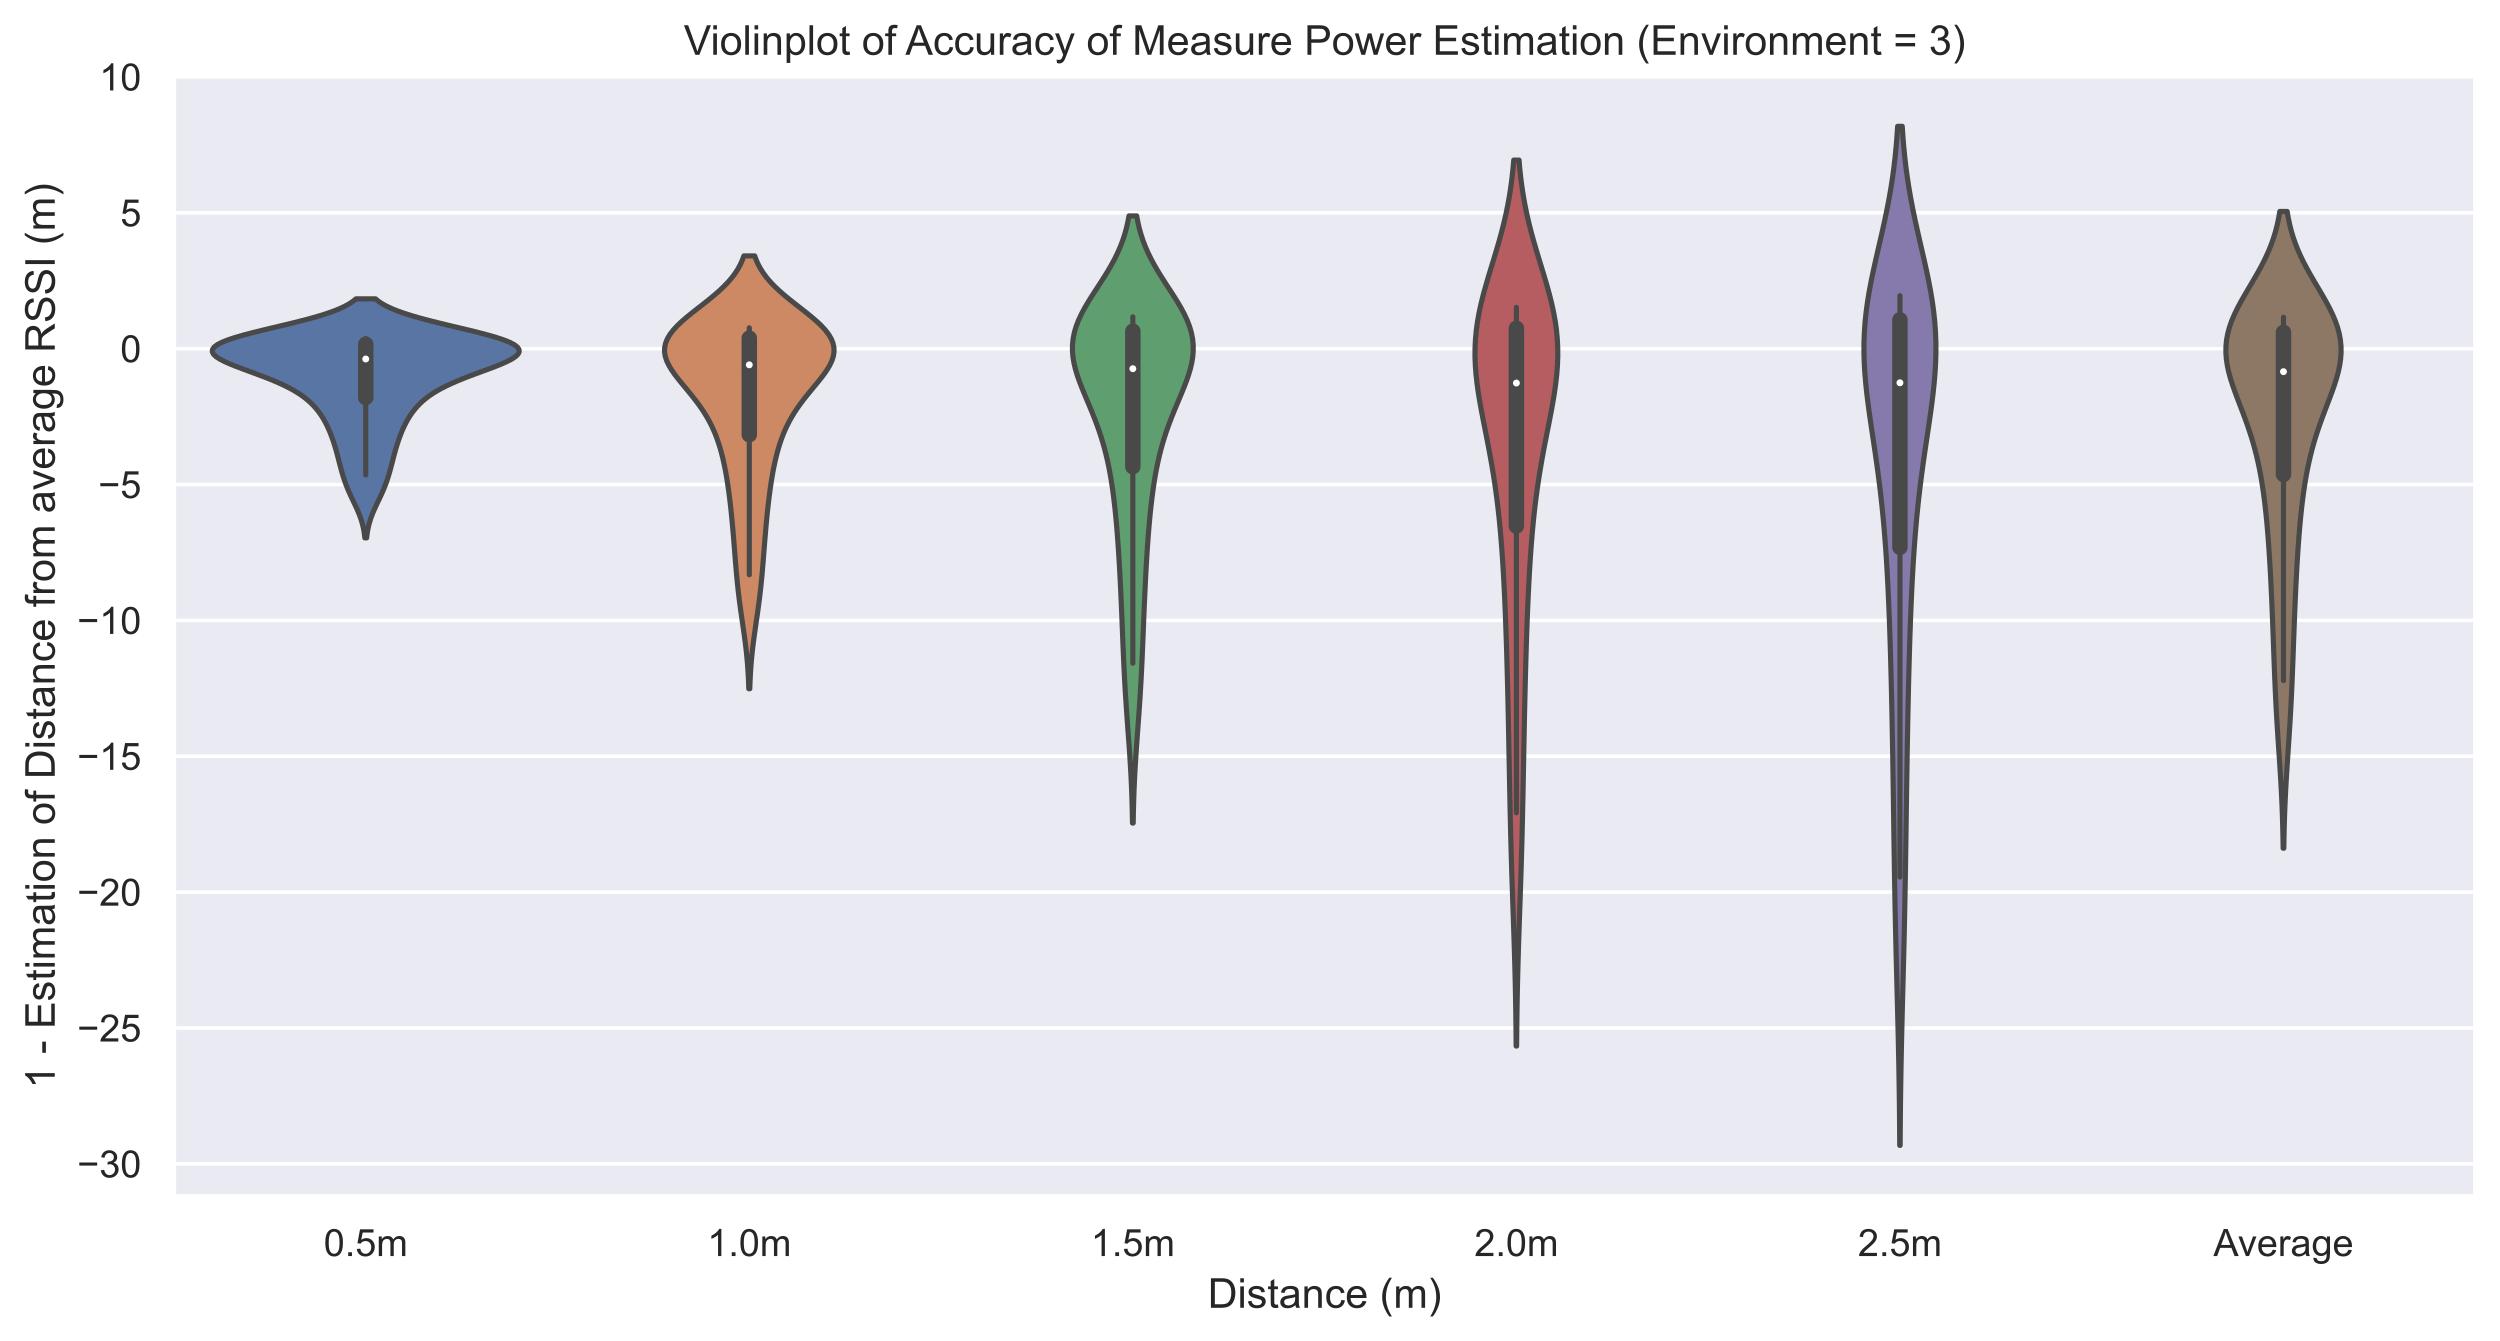 <?xml version="1.0" encoding="utf-8" standalone="no"?>
<!DOCTYPE svg PUBLIC "-//W3C//DTD SVG 1.1//EN"
  "http://www.w3.org/Graphics/SVG/1.1/DTD/svg11.dtd">
<!-- Created with matplotlib (https://matplotlib.org/) -->
<svg height="390.246pt" version="1.1" viewBox="0 0 727.42 390.246" width="727.42pt" xmlns="http://www.w3.org/2000/svg" xmlns:xlink="http://www.w3.org/1999/xlink">
 <defs>
  <style type="text/css">*{stroke-linecap:butt;stroke-linejoin:round;}</style>
 </defs>
 <g id="figure_1">
  <g id="patch_1">
   <path d="M 0 390.246 
L 727.42 390.246 
L 727.42 0 
L 0 0 
z
" style="fill:#ffffff;"/>
  </g>
  <g id="axes_1">
   <g id="patch_2">
    <path d="M 50.62 348.096 
L 720.22 348.096 
L 720.22 21.936 
L 50.62 21.936 
z
" style="fill:#eaeaf2;"/>
   </g>
   <g id="matplotlib.axis_1">
    <g id="xtick_1">
     <g id="text_1">
      <!-- 0.5m -->
      <g style="fill:#262626;" transform="translate(94.194 365.469)scale(0.11 -0.11)">
       <defs>
        <path d="M 4.156 35.297 
Q 4.156 48 6.766 55.734 
Q 9.375 63.484 14.516 67.672 
Q 19.672 71.875 27.484 71.875 
Q 33.25 71.875 37.594 69.547 
Q 41.938 67.234 44.766 62.859 
Q 47.609 58.5 49.219 52.219 
Q 50.828 45.953 50.828 35.297 
Q 50.828 22.703 48.234 14.969 
Q 45.656 7.234 40.5 3 
Q 35.359 -1.219 27.484 -1.219 
Q 17.141 -1.219 11.234 6.203 
Q 4.156 15.141 4.156 35.297 
z
M 13.188 35.297 
Q 13.188 17.672 17.312 11.828 
Q 21.438 6 27.484 6 
Q 33.547 6 37.672 11.859 
Q 41.797 17.719 41.797 35.297 
Q 41.797 52.984 37.672 58.781 
Q 33.547 64.594 27.391 64.594 
Q 21.344 64.594 17.719 59.469 
Q 13.188 52.938 13.188 35.297 
z
" id="ArialMT-48"/>
        <path d="M 9.078 0 
L 9.078 10.016 
L 19.094 10.016 
L 19.094 0 
z
" id="ArialMT-46"/>
        <path d="M 4.156 18.75 
L 13.375 19.531 
Q 14.406 12.797 18.141 9.391 
Q 21.875 6 27.156 6 
Q 33.5 6 37.891 10.781 
Q 42.281 15.578 42.281 23.484 
Q 42.281 31 38.062 35.344 
Q 33.844 39.703 27 39.703 
Q 22.75 39.703 19.328 37.766 
Q 15.922 35.844 13.969 32.766 
L 5.719 33.844 
L 12.641 70.609 
L 48.25 70.609 
L 48.25 62.203 
L 19.672 62.203 
L 15.828 42.969 
Q 22.266 47.469 29.344 47.469 
Q 38.719 47.469 45.156 40.969 
Q 51.609 34.469 51.609 24.266 
Q 51.609 14.547 45.953 7.469 
Q 39.062 -1.219 27.156 -1.219 
Q 17.391 -1.219 11.203 4.25 
Q 5.031 9.719 4.156 18.75 
z
" id="ArialMT-53"/>
        <path d="M 6.594 0 
L 6.594 51.859 
L 14.453 51.859 
L 14.453 44.578 
Q 16.891 48.391 20.938 50.703 
Q 25 53.031 30.172 53.031 
Q 35.938 53.031 39.625 50.641 
Q 43.312 48.25 44.828 43.953 
Q 50.984 53.031 60.844 53.031 
Q 68.562 53.031 72.703 48.75 
Q 76.859 44.484 76.859 35.594 
L 76.859 0 
L 68.109 0 
L 68.109 32.672 
Q 68.109 37.938 67.25 40.25 
Q 66.406 42.578 64.156 43.984 
Q 61.922 45.406 58.891 45.406 
Q 53.422 45.406 49.797 41.766 
Q 46.188 38.141 46.188 30.125 
L 46.188 0 
L 37.406 0 
L 37.406 33.688 
Q 37.406 39.547 35.25 42.469 
Q 33.109 45.406 28.219 45.406 
Q 24.516 45.406 21.359 43.453 
Q 18.219 41.5 16.797 37.734 
Q 15.375 33.984 15.375 26.906 
L 15.375 0 
z
" id="ArialMT-109"/>
       </defs>
       <use xlink:href="#ArialMT-48"/>
       <use x="55.615" xlink:href="#ArialMT-46"/>
       <use x="83.398" xlink:href="#ArialMT-53"/>
       <use x="139.014" xlink:href="#ArialMT-109"/>
      </g>
     </g>
    </g>
    <g id="xtick_2">
     <g id="text_2">
      <!-- 1.0m -->
      <g style="fill:#262626;" transform="translate(205.794 365.469)scale(0.11 -0.11)">
       <defs>
        <path d="M 37.25 0 
L 28.469 0 
L 28.469 56 
Q 25.297 52.984 20.141 49.953 
Q 14.984 46.922 10.891 45.406 
L 10.891 53.906 
Q 18.266 57.375 23.781 62.297 
Q 29.297 67.234 31.594 71.875 
L 37.25 71.875 
z
" id="ArialMT-49"/>
       </defs>
       <use xlink:href="#ArialMT-49"/>
       <use x="55.615" xlink:href="#ArialMT-46"/>
       <use x="83.398" xlink:href="#ArialMT-48"/>
       <use x="139.014" xlink:href="#ArialMT-109"/>
      </g>
     </g>
    </g>
    <g id="xtick_3">
     <g id="text_3">
      <!-- 1.5m -->
      <g style="fill:#262626;" transform="translate(317.394 365.469)scale(0.11 -0.11)">
       <use xlink:href="#ArialMT-49"/>
       <use x="55.615" xlink:href="#ArialMT-46"/>
       <use x="83.398" xlink:href="#ArialMT-53"/>
       <use x="139.014" xlink:href="#ArialMT-109"/>
      </g>
     </g>
    </g>
    <g id="xtick_4">
     <g id="text_4">
      <!-- 2.0m -->
      <g style="fill:#262626;" transform="translate(428.994 365.469)scale(0.11 -0.11)">
       <defs>
        <path d="M 50.344 8.453 
L 50.344 0 
L 3.031 0 
Q 2.938 3.172 4.047 6.109 
Q 5.859 10.938 9.828 15.625 
Q 13.812 20.312 21.344 26.469 
Q 33.016 36.031 37.109 41.625 
Q 41.219 47.219 41.219 52.203 
Q 41.219 57.422 37.469 61 
Q 33.734 64.594 27.734 64.594 
Q 21.391 64.594 17.578 60.781 
Q 13.766 56.984 13.719 50.25 
L 4.688 51.172 
Q 5.609 61.281 11.656 66.578 
Q 17.719 71.875 27.938 71.875 
Q 38.234 71.875 44.234 66.156 
Q 50.25 60.453 50.25 52 
Q 50.25 47.703 48.484 43.547 
Q 46.734 39.406 42.656 34.812 
Q 38.578 30.219 29.109 22.219 
Q 21.188 15.578 18.938 13.203 
Q 16.703 10.844 15.234 8.453 
z
" id="ArialMT-50"/>
       </defs>
       <use xlink:href="#ArialMT-50"/>
       <use x="55.615" xlink:href="#ArialMT-46"/>
       <use x="83.398" xlink:href="#ArialMT-48"/>
       <use x="139.014" xlink:href="#ArialMT-109"/>
      </g>
     </g>
    </g>
    <g id="xtick_5">
     <g id="text_5">
      <!-- 2.5m -->
      <g style="fill:#262626;" transform="translate(540.594 365.469)scale(0.11 -0.11)">
       <use xlink:href="#ArialMT-50"/>
       <use x="55.615" xlink:href="#ArialMT-46"/>
       <use x="83.398" xlink:href="#ArialMT-53"/>
       <use x="139.014" xlink:href="#ArialMT-109"/>
      </g>
     </g>
    </g>
    <g id="xtick_6">
     <g id="text_6">
      <!-- Average -->
      <g style="fill:#262626;" transform="translate(644.032 365.469)scale(0.11 -0.11)">
       <defs>
        <path d="M -0.141 0 
L 27.344 71.578 
L 37.547 71.578 
L 66.844 0 
L 56.062 0 
L 47.703 21.688 
L 17.781 21.688 
L 9.906 0 
z
M 20.516 29.391 
L 44.781 29.391 
L 37.312 49.219 
Q 33.891 58.25 32.234 64.062 
Q 30.859 57.172 28.375 50.391 
z
" id="ArialMT-65"/>
        <path d="M 21 0 
L 1.266 51.859 
L 10.547 51.859 
L 21.688 20.797 
Q 23.484 15.766 25 10.359 
Q 26.172 14.453 28.266 20.219 
L 39.797 51.859 
L 48.828 51.859 
L 29.203 0 
z
" id="ArialMT-118"/>
        <path d="M 42.094 16.703 
L 51.172 15.578 
Q 49.031 7.625 43.219 3.219 
Q 37.406 -1.172 28.375 -1.172 
Q 17 -1.172 10.328 5.828 
Q 3.656 12.844 3.656 25.484 
Q 3.656 38.578 10.391 45.797 
Q 17.141 53.031 27.875 53.031 
Q 38.281 53.031 44.875 45.953 
Q 51.469 38.875 51.469 26.031 
Q 51.469 25.25 51.422 23.688 
L 12.75 23.688 
Q 13.234 15.141 17.578 10.594 
Q 21.922 6.062 28.422 6.062 
Q 33.25 6.062 36.672 8.594 
Q 40.094 11.141 42.094 16.703 
z
M 13.234 30.906 
L 42.188 30.906 
Q 41.609 37.453 38.875 40.719 
Q 34.672 45.797 27.984 45.797 
Q 21.922 45.797 17.797 41.75 
Q 13.672 37.703 13.234 30.906 
z
" id="ArialMT-101"/>
        <path d="M 6.5 0 
L 6.5 51.859 
L 14.406 51.859 
L 14.406 44 
Q 17.438 49.516 20 51.266 
Q 22.562 53.031 25.641 53.031 
Q 30.078 53.031 34.672 50.203 
L 31.641 42.047 
Q 28.422 43.953 25.203 43.953 
Q 22.312 43.953 20.016 42.219 
Q 17.719 40.484 16.75 37.406 
Q 15.281 32.719 15.281 27.156 
L 15.281 0 
z
" id="ArialMT-114"/>
        <path d="M 40.438 6.391 
Q 35.547 2.25 31.031 0.531 
Q 26.516 -1.172 21.344 -1.172 
Q 12.797 -1.172 8.203 3 
Q 3.609 7.172 3.609 13.672 
Q 3.609 17.484 5.344 20.625 
Q 7.078 23.781 9.891 25.688 
Q 12.703 27.594 16.219 28.562 
Q 18.797 29.25 24.031 29.891 
Q 34.672 31.156 39.703 32.906 
Q 39.75 34.719 39.75 35.203 
Q 39.75 40.578 37.25 42.781 
Q 33.891 45.75 27.25 45.75 
Q 21.047 45.75 18.094 43.578 
Q 15.141 41.406 13.719 35.891 
L 5.125 37.062 
Q 6.297 42.578 8.984 45.969 
Q 11.672 49.359 16.75 51.188 
Q 21.828 53.031 28.516 53.031 
Q 35.156 53.031 39.297 51.469 
Q 43.453 49.906 45.406 47.531 
Q 47.359 45.172 48.141 41.547 
Q 48.578 39.312 48.578 33.453 
L 48.578 21.734 
Q 48.578 9.469 49.141 6.219 
Q 49.703 2.984 51.375 0 
L 42.188 0 
Q 40.828 2.734 40.438 6.391 
z
M 39.703 26.031 
Q 34.906 24.078 25.344 22.703 
Q 19.922 21.922 17.672 20.938 
Q 15.438 19.969 14.203 18.094 
Q 12.984 16.219 12.984 13.922 
Q 12.984 10.406 15.641 8.062 
Q 18.312 5.719 23.438 5.719 
Q 28.516 5.719 32.469 7.938 
Q 36.422 10.156 38.281 14.016 
Q 39.703 17 39.703 22.797 
z
" id="ArialMT-97"/>
        <path d="M 4.984 -4.297 
L 13.531 -5.562 
Q 14.062 -9.516 16.5 -11.328 
Q 19.781 -13.766 25.438 -13.766 
Q 31.547 -13.766 34.859 -11.328 
Q 38.188 -8.891 39.359 -4.5 
Q 40.047 -1.812 39.984 6.781 
Q 34.234 0 25.641 0 
Q 14.938 0 9.078 7.719 
Q 3.219 15.438 3.219 26.219 
Q 3.219 33.641 5.906 39.906 
Q 8.594 46.188 13.688 49.609 
Q 18.797 53.031 25.688 53.031 
Q 34.859 53.031 40.828 45.609 
L 40.828 51.859 
L 48.922 51.859 
L 48.922 7.031 
Q 48.922 -5.078 46.453 -10.125 
Q 44 -15.188 38.641 -18.109 
Q 33.297 -21.047 25.484 -21.047 
Q 16.219 -21.047 10.5 -16.875 
Q 4.781 -12.703 4.984 -4.297 
z
M 12.25 26.859 
Q 12.25 16.656 16.297 11.969 
Q 20.359 7.281 26.469 7.281 
Q 32.516 7.281 36.609 11.938 
Q 40.719 16.609 40.719 26.562 
Q 40.719 36.078 36.5 40.906 
Q 32.281 45.75 26.312 45.75 
Q 20.453 45.75 16.344 40.984 
Q 12.25 36.234 12.25 26.859 
z
" id="ArialMT-103"/>
       </defs>
       <use xlink:href="#ArialMT-65"/>
       <use x="64.949" xlink:href="#ArialMT-118"/>
       <use x="114.949" xlink:href="#ArialMT-101"/>
       <use x="170.564" xlink:href="#ArialMT-114"/>
       <use x="203.865" xlink:href="#ArialMT-97"/>
       <use x="259.48" xlink:href="#ArialMT-103"/>
       <use x="315.096" xlink:href="#ArialMT-101"/>
      </g>
     </g>
    </g>
    <g id="text_7">
     <!-- Distance (m) -->
     <g style="fill:#262626;" transform="translate(351.417 380.52)scale(0.12 -0.12)">
      <defs>
       <path d="M 7.719 0 
L 7.719 71.578 
L 32.375 71.578 
Q 40.719 71.578 45.125 70.562 
Q 51.266 69.141 55.609 65.438 
Q 61.281 60.641 64.078 53.188 
Q 66.891 45.75 66.891 36.188 
Q 66.891 28.031 64.984 21.734 
Q 63.094 15.438 60.109 11.297 
Q 57.125 7.172 53.578 4.797 
Q 50.047 2.438 45.047 1.219 
Q 40.047 0 33.547 0 
z
M 17.188 8.453 
L 32.469 8.453 
Q 39.547 8.453 43.578 9.766 
Q 47.609 11.078 50 13.484 
Q 53.375 16.844 55.25 22.531 
Q 57.125 28.219 57.125 36.328 
Q 57.125 47.562 53.438 53.594 
Q 49.75 59.625 44.484 61.672 
Q 40.672 63.141 32.234 63.141 
L 17.188 63.141 
z
" id="ArialMT-68"/>
       <path d="M 6.641 61.469 
L 6.641 71.578 
L 15.438 71.578 
L 15.438 61.469 
z
M 6.641 0 
L 6.641 51.859 
L 15.438 51.859 
L 15.438 0 
z
" id="ArialMT-105"/>
       <path d="M 3.078 15.484 
L 11.766 16.844 
Q 12.5 11.625 15.844 8.844 
Q 19.188 6.062 25.203 6.062 
Q 31.25 6.062 34.172 8.516 
Q 37.109 10.984 37.109 14.312 
Q 37.109 17.281 34.516 19 
Q 32.719 20.172 25.531 21.969 
Q 15.875 24.422 12.141 26.203 
Q 8.406 27.984 6.469 31.125 
Q 4.547 34.281 4.547 38.094 
Q 4.547 41.547 6.125 44.5 
Q 7.719 47.469 10.453 49.422 
Q 12.5 50.922 16.031 51.969 
Q 19.578 53.031 23.641 53.031 
Q 29.734 53.031 34.344 51.266 
Q 38.969 49.516 41.156 46.5 
Q 43.359 43.5 44.188 38.484 
L 35.594 37.312 
Q 35.016 41.312 32.203 43.547 
Q 29.391 45.797 24.266 45.797 
Q 18.219 45.797 15.625 43.797 
Q 13.031 41.797 13.031 39.109 
Q 13.031 37.406 14.109 36.031 
Q 15.188 34.625 17.484 33.688 
Q 18.797 33.203 25.25 31.453 
Q 34.578 28.953 38.25 27.359 
Q 41.938 25.781 44.031 22.75 
Q 46.141 19.734 46.141 15.234 
Q 46.141 10.844 43.578 6.953 
Q 41.016 3.078 36.172 0.953 
Q 31.344 -1.172 25.25 -1.172 
Q 15.141 -1.172 9.844 3.031 
Q 4.547 7.234 3.078 15.484 
z
" id="ArialMT-115"/>
       <path d="M 25.781 7.859 
L 27.047 0.094 
Q 23.344 -0.688 20.406 -0.688 
Q 15.625 -0.688 12.984 0.828 
Q 10.359 2.344 9.281 4.812 
Q 8.203 7.281 8.203 15.188 
L 8.203 45.016 
L 1.766 45.016 
L 1.766 51.859 
L 8.203 51.859 
L 8.203 64.703 
L 16.938 69.969 
L 16.938 51.859 
L 25.781 51.859 
L 25.781 45.016 
L 16.938 45.016 
L 16.938 14.703 
Q 16.938 10.938 17.406 9.859 
Q 17.875 8.797 18.922 8.156 
Q 19.969 7.516 21.922 7.516 
Q 23.391 7.516 25.781 7.859 
z
" id="ArialMT-116"/>
       <path d="M 6.594 0 
L 6.594 51.859 
L 14.5 51.859 
L 14.5 44.484 
Q 20.219 53.031 31 53.031 
Q 35.688 53.031 39.625 51.344 
Q 43.562 49.656 45.516 46.922 
Q 47.469 44.188 48.25 40.438 
Q 48.734 37.984 48.734 31.891 
L 48.734 0 
L 39.938 0 
L 39.938 31.547 
Q 39.938 36.922 38.906 39.578 
Q 37.891 42.234 35.281 43.812 
Q 32.672 45.406 29.156 45.406 
Q 23.531 45.406 19.453 41.844 
Q 15.375 38.281 15.375 28.328 
L 15.375 0 
z
" id="ArialMT-110"/>
       <path d="M 40.438 19 
L 49.078 17.875 
Q 47.656 8.938 41.812 3.875 
Q 35.984 -1.172 27.484 -1.172 
Q 16.844 -1.172 10.375 5.781 
Q 3.906 12.75 3.906 25.734 
Q 3.906 34.125 6.688 40.422 
Q 9.469 46.734 15.156 49.875 
Q 20.844 53.031 27.547 53.031 
Q 35.984 53.031 41.359 48.75 
Q 46.734 44.484 48.25 36.625 
L 39.703 35.297 
Q 38.484 40.531 35.375 43.156 
Q 32.281 45.797 27.875 45.797 
Q 21.234 45.797 17.078 41.031 
Q 12.938 36.281 12.938 25.984 
Q 12.938 15.531 16.938 10.797 
Q 20.953 6.062 27.391 6.062 
Q 32.562 6.062 36.031 9.234 
Q 39.5 12.406 40.438 19 
z
" id="ArialMT-99"/>
       <path id="ArialMT-32"/>
       <path d="M 23.391 -21.047 
Q 16.109 -11.859 11.078 0.438 
Q 6.062 12.75 6.062 25.922 
Q 6.062 37.547 9.812 48.188 
Q 14.203 60.547 23.391 72.797 
L 29.688 72.797 
Q 23.781 62.641 21.875 58.297 
Q 18.891 51.562 17.188 44.234 
Q 15.094 35.109 15.094 25.875 
Q 15.094 2.391 29.688 -21.047 
z
" id="ArialMT-40"/>
       <path d="M 12.359 -21.047 
L 6.062 -21.047 
Q 20.656 2.391 20.656 25.875 
Q 20.656 35.062 18.562 44.094 
Q 16.891 51.422 13.922 58.156 
Q 12.016 62.547 6.062 72.797 
L 12.359 72.797 
Q 21.531 60.547 25.922 48.188 
Q 29.688 37.547 29.688 25.922 
Q 29.688 12.75 24.625 0.438 
Q 19.578 -11.859 12.359 -21.047 
z
" id="ArialMT-41"/>
      </defs>
      <use xlink:href="#ArialMT-68"/>
      <use x="72.217" xlink:href="#ArialMT-105"/>
      <use x="94.434" xlink:href="#ArialMT-115"/>
      <use x="144.434" xlink:href="#ArialMT-116"/>
      <use x="172.217" xlink:href="#ArialMT-97"/>
      <use x="227.832" xlink:href="#ArialMT-110"/>
      <use x="283.447" xlink:href="#ArialMT-99"/>
      <use x="333.447" xlink:href="#ArialMT-101"/>
      <use x="389.062" xlink:href="#ArialMT-32"/>
      <use x="416.846" xlink:href="#ArialMT-40"/>
      <use x="450.146" xlink:href="#ArialMT-109"/>
      <use x="533.447" xlink:href="#ArialMT-41"/>
     </g>
    </g>
   </g>
   <g id="matplotlib.axis_2">
    <g id="ytick_1">
     <g id="line2d_1">
      <path clip-path="url(#pa97822c059)" d="M 50.62 338.646 
L 720.22 338.646 
" style="fill:none;stroke:#ffffff;stroke-linecap:round;"/>
     </g>
     <g id="text_8">
      <!-- −30 -->
      <g style="fill:#262626;" transform="translate(22.461 342.583)scale(0.11 -0.11)">
       <defs>
        <path d="M 52.828 31.203 
L 5.562 31.203 
L 5.562 39.406 
L 52.828 39.406 
z
" id="ArialMT-8722"/>
        <path d="M 4.203 18.891 
L 12.984 20.062 
Q 14.5 12.594 18.141 9.297 
Q 21.781 6 27 6 
Q 33.203 6 37.469 10.297 
Q 41.75 14.594 41.75 20.953 
Q 41.75 27 37.797 30.922 
Q 33.844 34.859 27.734 34.859 
Q 25.25 34.859 21.531 33.891 
L 22.516 41.609 
Q 23.391 41.5 23.922 41.5 
Q 29.547 41.5 34.031 44.422 
Q 38.531 47.359 38.531 53.469 
Q 38.531 58.297 35.25 61.469 
Q 31.984 64.656 26.812 64.656 
Q 21.688 64.656 18.266 61.422 
Q 14.844 58.203 13.875 51.766 
L 5.078 53.328 
Q 6.688 62.156 12.391 67.016 
Q 18.109 71.875 26.609 71.875 
Q 32.469 71.875 37.391 69.359 
Q 42.328 66.844 44.938 62.5 
Q 47.562 58.156 47.562 53.266 
Q 47.562 48.641 45.062 44.828 
Q 42.578 41.016 37.703 38.766 
Q 44.047 37.312 47.562 32.688 
Q 51.078 28.078 51.078 21.141 
Q 51.078 11.766 44.234 5.25 
Q 37.406 -1.266 26.953 -1.266 
Q 17.531 -1.266 11.297 4.344 
Q 5.078 9.969 4.203 18.891 
z
" id="ArialMT-51"/>
       </defs>
       <use xlink:href="#ArialMT-8722"/>
       <use x="58.398" xlink:href="#ArialMT-51"/>
       <use x="114.014" xlink:href="#ArialMT-48"/>
      </g>
     </g>
    </g>
    <g id="ytick_2">
     <g id="line2d_2">
      <path clip-path="url(#pa97822c059)" d="M 50.62 299.113 
L 720.22 299.113 
" style="fill:none;stroke:#ffffff;stroke-linecap:round;"/>
     </g>
     <g id="text_9">
      <!-- −25 -->
      <g style="fill:#262626;" transform="translate(22.461 303.05)scale(0.11 -0.11)">
       <use xlink:href="#ArialMT-8722"/>
       <use x="58.398" xlink:href="#ArialMT-50"/>
       <use x="114.014" xlink:href="#ArialMT-53"/>
      </g>
     </g>
    </g>
    <g id="ytick_3">
     <g id="line2d_3">
      <path clip-path="url(#pa97822c059)" d="M 50.62 259.58 
L 720.22 259.58 
" style="fill:none;stroke:#ffffff;stroke-linecap:round;"/>
     </g>
     <g id="text_10">
      <!-- −20 -->
      <g style="fill:#262626;" transform="translate(22.461 263.516)scale(0.11 -0.11)">
       <use xlink:href="#ArialMT-8722"/>
       <use x="58.398" xlink:href="#ArialMT-50"/>
       <use x="114.014" xlink:href="#ArialMT-48"/>
      </g>
     </g>
    </g>
    <g id="ytick_4">
     <g id="line2d_4">
      <path clip-path="url(#pa97822c059)" d="M 50.62 220.046 
L 720.22 220.046 
" style="fill:none;stroke:#ffffff;stroke-linecap:round;"/>
     </g>
     <g id="text_11">
      <!-- −15 -->
      <g style="fill:#262626;" transform="translate(22.461 223.983)scale(0.11 -0.11)">
       <use xlink:href="#ArialMT-8722"/>
       <use x="58.398" xlink:href="#ArialMT-49"/>
       <use x="114.014" xlink:href="#ArialMT-53"/>
      </g>
     </g>
    </g>
    <g id="ytick_5">
     <g id="line2d_5">
      <path clip-path="url(#pa97822c059)" d="M 50.62 180.513 
L 720.22 180.513 
" style="fill:none;stroke:#ffffff;stroke-linecap:round;"/>
     </g>
     <g id="text_12">
      <!-- −10 -->
      <g style="fill:#262626;" transform="translate(22.461 184.449)scale(0.11 -0.11)">
       <use xlink:href="#ArialMT-8722"/>
       <use x="58.398" xlink:href="#ArialMT-49"/>
       <use x="114.014" xlink:href="#ArialMT-48"/>
      </g>
     </g>
    </g>
    <g id="ytick_6">
     <g id="line2d_6">
      <path clip-path="url(#pa97822c059)" d="M 50.62 140.979 
L 720.22 140.979 
" style="fill:none;stroke:#ffffff;stroke-linecap:round;"/>
     </g>
     <g id="text_13">
      <!-- −5 -->
      <g style="fill:#262626;" transform="translate(28.578 144.916)scale(0.11 -0.11)">
       <use xlink:href="#ArialMT-8722"/>
       <use x="58.398" xlink:href="#ArialMT-53"/>
      </g>
     </g>
    </g>
    <g id="ytick_7">
     <g id="line2d_7">
      <path clip-path="url(#pa97822c059)" d="M 50.62 101.446 
L 720.22 101.446 
" style="fill:none;stroke:#ffffff;stroke-linecap:round;"/>
     </g>
     <g id="text_14">
      <!-- 0 -->
      <g style="fill:#262626;" transform="translate(35.003 105.383)scale(0.11 -0.11)">
       <use xlink:href="#ArialMT-48"/>
      </g>
     </g>
    </g>
    <g id="ytick_8">
     <g id="line2d_8">
      <path clip-path="url(#pa97822c059)" d="M 50.62 61.912 
L 720.22 61.912 
" style="fill:none;stroke:#ffffff;stroke-linecap:round;"/>
     </g>
     <g id="text_15">
      <!-- 5 -->
      <g style="fill:#262626;" transform="translate(35.003 65.849)scale(0.11 -0.11)">
       <use xlink:href="#ArialMT-53"/>
      </g>
     </g>
    </g>
    <g id="ytick_9">
     <g id="line2d_9">
      <path clip-path="url(#pa97822c059)" d="M 50.62 22.379 
L 720.22 22.379 
" style="fill:none;stroke:#ffffff;stroke-linecap:round;"/>
     </g>
     <g id="text_16">
      <!-- 10 -->
      <g style="fill:#262626;" transform="translate(28.886 26.316)scale(0.11 -0.11)">
       <use xlink:href="#ArialMT-49"/>
       <use x="55.615" xlink:href="#ArialMT-48"/>
      </g>
     </g>
    </g>
    <g id="text_17">
     <!-- 1 - Estimation of Distance from average RSSI (m) -->
     <g style="fill:#262626;" transform="translate(15.936 316.718)rotate(-90)scale(0.12 -0.12)">
      <defs>
       <path d="M 3.172 21.484 
L 3.172 30.328 
L 30.172 30.328 
L 30.172 21.484 
z
" id="ArialMT-45"/>
       <path d="M 7.906 0 
L 7.906 71.578 
L 59.672 71.578 
L 59.672 63.141 
L 17.391 63.141 
L 17.391 41.219 
L 56.984 41.219 
L 56.984 32.812 
L 17.391 32.812 
L 17.391 8.453 
L 61.328 8.453 
L 61.328 0 
z
" id="ArialMT-69"/>
       <path d="M 3.328 25.922 
Q 3.328 40.328 11.328 47.266 
Q 18.016 53.031 27.641 53.031 
Q 38.328 53.031 45.109 46.016 
Q 51.906 39.016 51.906 26.656 
Q 51.906 16.656 48.906 10.906 
Q 45.906 5.172 40.156 2 
Q 34.422 -1.172 27.641 -1.172 
Q 16.75 -1.172 10.031 5.812 
Q 3.328 12.797 3.328 25.922 
z
M 12.359 25.922 
Q 12.359 15.969 16.703 11.016 
Q 21.047 6.062 27.641 6.062 
Q 34.188 6.062 38.531 11.031 
Q 42.875 16.016 42.875 26.219 
Q 42.875 35.844 38.5 40.797 
Q 34.125 45.75 27.641 45.75 
Q 21.047 45.75 16.703 40.812 
Q 12.359 35.891 12.359 25.922 
z
" id="ArialMT-111"/>
       <path d="M 8.688 0 
L 8.688 45.016 
L 0.922 45.016 
L 0.922 51.859 
L 8.688 51.859 
L 8.688 57.375 
Q 8.688 62.594 9.625 65.141 
Q 10.891 68.562 14.078 70.672 
Q 17.281 72.797 23.047 72.797 
Q 26.766 72.797 31.25 71.922 
L 29.938 64.266 
Q 27.203 64.75 24.75 64.75 
Q 20.75 64.75 19.094 63.031 
Q 17.438 61.328 17.438 56.641 
L 17.438 51.859 
L 27.547 51.859 
L 27.547 45.016 
L 17.438 45.016 
L 17.438 0 
z
" id="ArialMT-102"/>
       <path d="M 7.859 0 
L 7.859 71.578 
L 39.594 71.578 
Q 49.172 71.578 54.141 69.641 
Q 59.125 67.719 62.109 62.828 
Q 65.094 57.953 65.094 52.047 
Q 65.094 44.438 60.156 39.203 
Q 55.219 33.984 44.922 32.562 
Q 48.688 30.766 50.641 29 
Q 54.781 25.203 58.5 19.484 
L 70.953 0 
L 59.031 0 
L 49.562 14.891 
Q 45.406 21.344 42.719 24.75 
Q 40.047 28.172 37.922 29.531 
Q 35.797 30.906 33.594 31.453 
Q 31.984 31.781 28.328 31.781 
L 17.328 31.781 
L 17.328 0 
z
M 17.328 39.984 
L 37.703 39.984 
Q 44.188 39.984 47.844 41.328 
Q 51.516 42.672 53.422 45.625 
Q 55.328 48.578 55.328 52.047 
Q 55.328 57.125 51.641 60.391 
Q 47.953 63.672 39.984 63.672 
L 17.328 63.672 
z
" id="ArialMT-82"/>
       <path d="M 4.5 23 
L 13.422 23.781 
Q 14.062 18.406 16.375 14.969 
Q 18.703 11.531 23.578 9.406 
Q 28.469 7.281 34.578 7.281 
Q 39.984 7.281 44.141 8.891 
Q 48.297 10.5 50.312 13.297 
Q 52.344 16.109 52.344 19.438 
Q 52.344 22.797 50.391 25.312 
Q 48.438 27.828 43.953 29.547 
Q 41.062 30.672 31.203 33.031 
Q 21.344 35.406 17.391 37.5 
Q 12.25 40.188 9.734 44.156 
Q 7.234 48.141 7.234 53.078 
Q 7.234 58.5 10.297 63.203 
Q 13.375 67.922 19.281 70.359 
Q 25.203 72.797 32.422 72.797 
Q 40.375 72.797 46.453 70.234 
Q 52.547 67.672 55.812 62.688 
Q 59.078 57.719 59.328 51.422 
L 50.25 50.734 
Q 49.516 57.516 45.281 60.984 
Q 41.062 64.453 32.812 64.453 
Q 24.219 64.453 20.281 61.297 
Q 16.359 58.156 16.359 53.719 
Q 16.359 49.859 19.141 47.359 
Q 21.875 44.875 33.422 42.266 
Q 44.969 39.656 49.266 37.703 
Q 55.516 34.812 58.484 30.391 
Q 61.469 25.984 61.469 20.219 
Q 61.469 14.5 58.203 9.438 
Q 54.938 4.391 48.797 1.578 
Q 42.672 -1.219 35.016 -1.219 
Q 25.297 -1.219 18.719 1.609 
Q 12.156 4.438 8.422 10.125 
Q 4.688 15.828 4.5 23 
z
" id="ArialMT-83"/>
       <path d="M 9.328 0 
L 9.328 71.578 
L 18.797 71.578 
L 18.797 0 
z
" id="ArialMT-73"/>
      </defs>
      <use xlink:href="#ArialMT-49"/>
      <use x="55.615" xlink:href="#ArialMT-32"/>
      <use x="83.398" xlink:href="#ArialMT-45"/>
      <use x="116.699" xlink:href="#ArialMT-32"/>
      <use x="144.482" xlink:href="#ArialMT-69"/>
      <use x="211.182" xlink:href="#ArialMT-115"/>
      <use x="261.182" xlink:href="#ArialMT-116"/>
      <use x="288.965" xlink:href="#ArialMT-105"/>
      <use x="311.182" xlink:href="#ArialMT-109"/>
      <use x="394.482" xlink:href="#ArialMT-97"/>
      <use x="450.098" xlink:href="#ArialMT-116"/>
      <use x="477.881" xlink:href="#ArialMT-105"/>
      <use x="500.098" xlink:href="#ArialMT-111"/>
      <use x="555.713" xlink:href="#ArialMT-110"/>
      <use x="611.328" xlink:href="#ArialMT-32"/>
      <use x="639.111" xlink:href="#ArialMT-111"/>
      <use x="694.727" xlink:href="#ArialMT-102"/>
      <use x="722.51" xlink:href="#ArialMT-32"/>
      <use x="750.293" xlink:href="#ArialMT-68"/>
      <use x="822.51" xlink:href="#ArialMT-105"/>
      <use x="844.727" xlink:href="#ArialMT-115"/>
      <use x="894.727" xlink:href="#ArialMT-116"/>
      <use x="922.51" xlink:href="#ArialMT-97"/>
      <use x="978.125" xlink:href="#ArialMT-110"/>
      <use x="1033.74" xlink:href="#ArialMT-99"/>
      <use x="1083.74" xlink:href="#ArialMT-101"/>
      <use x="1139.355" xlink:href="#ArialMT-32"/>
      <use x="1167.139" xlink:href="#ArialMT-102"/>
      <use x="1194.922" xlink:href="#ArialMT-114"/>
      <use x="1228.223" xlink:href="#ArialMT-111"/>
      <use x="1283.838" xlink:href="#ArialMT-109"/>
      <use x="1367.139" xlink:href="#ArialMT-32"/>
      <use x="1394.922" xlink:href="#ArialMT-97"/>
      <use x="1450.537" xlink:href="#ArialMT-118"/>
      <use x="1500.537" xlink:href="#ArialMT-101"/>
      <use x="1556.152" xlink:href="#ArialMT-114"/>
      <use x="1589.453" xlink:href="#ArialMT-97"/>
      <use x="1645.068" xlink:href="#ArialMT-103"/>
      <use x="1700.684" xlink:href="#ArialMT-101"/>
      <use x="1756.299" xlink:href="#ArialMT-32"/>
      <use x="1784.082" xlink:href="#ArialMT-82"/>
      <use x="1856.299" xlink:href="#ArialMT-83"/>
      <use x="1922.998" xlink:href="#ArialMT-83"/>
      <use x="1989.697" xlink:href="#ArialMT-73"/>
      <use x="2017.48" xlink:href="#ArialMT-32"/>
      <use x="2045.264" xlink:href="#ArialMT-40"/>
      <use x="2078.564" xlink:href="#ArialMT-109"/>
      <use x="2161.865" xlink:href="#ArialMT-41"/>
     </g>
    </g>
   </g>
   <g id="PolyCollection_1">
    <defs>
     <path d="M 106.683 -233.743 
L 106.157 -233.743 
L 106.08 -234.445 
L 105.986 -235.148 
L 105.872 -235.85 
L 105.738 -236.553 
L 105.581 -237.255 
L 105.401 -237.957 
L 105.197 -238.66 
L 104.969 -239.362 
L 104.717 -240.065 
L 104.445 -240.767 
L 104.153 -241.47 
L 103.845 -242.172 
L 103.524 -242.875 
L 103.194 -243.577 
L 102.86 -244.28 
L 102.525 -244.982 
L 102.193 -245.685 
L 101.868 -246.387 
L 101.552 -247.09 
L 101.249 -247.792 
L 100.96 -248.495 
L 100.686 -249.197 
L 100.426 -249.9 
L 100.182 -250.602 
L 99.952 -251.305 
L 99.734 -252.007 
L 99.528 -252.71 
L 99.33 -253.412 
L 99.14 -254.115 
L 98.954 -254.817 
L 98.771 -255.52 
L 98.589 -256.222 
L 98.407 -256.925 
L 98.222 -257.627 
L 98.032 -258.33 
L 97.838 -259.032 
L 97.636 -259.735 
L 97.427 -260.437 
L 97.208 -261.14 
L 96.979 -261.842 
L 96.738 -262.544 
L 96.484 -263.247 
L 96.216 -263.949 
L 95.933 -264.652 
L 95.632 -265.354 
L 95.311 -266.057 
L 94.97 -266.759 
L 94.604 -267.462 
L 94.212 -268.164 
L 93.789 -268.867 
L 93.332 -269.569 
L 92.837 -270.272 
L 92.297 -270.974 
L 91.708 -271.677 
L 91.062 -272.379 
L 90.352 -273.082 
L 89.57 -273.784 
L 88.708 -274.487 
L 87.755 -275.189 
L 86.704 -275.892 
L 85.546 -276.594 
L 84.276 -277.297 
L 82.889 -277.999 
L 81.385 -278.702 
L 79.767 -279.404 
L 78.045 -280.107 
L 76.235 -280.809 
L 74.36 -281.512 
L 72.452 -282.214 
L 70.549 -282.917 
L 68.698 -283.619 
L 66.951 -284.322 
L 65.366 -285.024 
L 64.001 -285.727 
L 62.913 -286.429 
L 62.158 -287.131 
L 61.78 -287.834 
L 61.815 -288.536 
L 62.286 -289.239 
L 63.197 -289.941 
L 64.541 -290.644 
L 66.29 -291.346 
L 68.402 -292.049 
L 70.823 -292.751 
L 73.487 -293.454 
L 76.322 -294.156 
L 79.254 -294.859 
L 82.208 -295.561 
L 85.115 -296.264 
L 87.916 -296.966 
L 90.557 -297.669 
L 93 -298.371 
L 95.218 -299.074 
L 97.194 -299.776 
L 98.924 -300.479 
L 100.412 -301.181 
L 101.67 -301.884 
L 102.716 -302.586 
L 103.572 -303.289 
L 109.268 -303.289 
L 109.268 -303.289 
L 110.124 -302.586 
L 111.17 -301.884 
L 112.428 -301.181 
L 113.916 -300.479 
L 115.646 -299.776 
L 117.622 -299.074 
L 119.84 -298.371 
L 122.283 -297.669 
L 124.924 -296.966 
L 127.725 -296.264 
L 130.632 -295.561 
L 133.586 -294.859 
L 136.518 -294.156 
L 139.353 -293.454 
L 142.017 -292.751 
L 144.438 -292.049 
L 146.55 -291.346 
L 148.299 -290.644 
L 149.643 -289.941 
L 150.554 -289.239 
L 151.025 -288.536 
L 151.06 -287.834 
L 150.682 -287.131 
L 149.927 -286.429 
L 148.839 -285.727 
L 147.474 -285.024 
L 145.889 -284.322 
L 144.142 -283.619 
L 142.291 -282.917 
L 140.388 -282.214 
L 138.48 -281.512 
L 136.605 -280.809 
L 134.795 -280.107 
L 133.073 -279.404 
L 131.455 -278.702 
L 129.951 -277.999 
L 128.564 -277.297 
L 127.294 -276.594 
L 126.136 -275.892 
L 125.085 -275.189 
L 124.132 -274.487 
L 123.27 -273.784 
L 122.488 -273.082 
L 121.778 -272.379 
L 121.132 -271.677 
L 120.543 -270.974 
L 120.003 -270.272 
L 119.508 -269.569 
L 119.051 -268.867 
L 118.628 -268.164 
L 118.236 -267.462 
L 117.87 -266.759 
L 117.529 -266.057 
L 117.208 -265.354 
L 116.907 -264.652 
L 116.624 -263.949 
L 116.356 -263.247 
L 116.102 -262.544 
L 115.861 -261.842 
L 115.632 -261.14 
L 115.413 -260.437 
L 115.204 -259.735 
L 115.002 -259.032 
L 114.808 -258.33 
L 114.618 -257.627 
L 114.433 -256.925 
L 114.251 -256.222 
L 114.069 -255.52 
L 113.886 -254.817 
L 113.7 -254.115 
L 113.51 -253.412 
L 113.312 -252.71 
L 113.106 -252.007 
L 112.888 -251.305 
L 112.658 -250.602 
L 112.414 -249.9 
L 112.154 -249.197 
L 111.88 -248.495 
L 111.591 -247.792 
L 111.288 -247.09 
L 110.972 -246.387 
L 110.647 -245.685 
L 110.315 -244.982 
L 109.98 -244.28 
L 109.646 -243.577 
L 109.316 -242.875 
L 108.995 -242.172 
L 108.687 -241.47 
L 108.395 -240.767 
L 108.123 -240.065 
L 107.871 -239.362 
L 107.643 -238.66 
L 107.439 -237.957 
L 107.259 -237.255 
L 107.102 -236.553 
L 106.968 -235.85 
L 106.854 -235.148 
L 106.76 -234.445 
L 106.683 -233.743 
z
" id="ma2f3e1fe4e" style="stroke:#494949;stroke-width:1.5;"/>
    </defs>
    <g clip-path="url(#pa97822c059)">
     <use style="fill:#5875a4;stroke:#494949;stroke-width:1.5;" x="0" xlink:href="#ma2f3e1fe4e" y="390.246"/>
    </g>
   </g>
   <g id="PolyCollection_2">
    <defs>
     <path d="M 218.165 -189.848 
L 217.875 -189.848 
L 217.832 -191.12 
L 217.78 -192.393 
L 217.718 -193.665 
L 217.643 -194.937 
L 217.557 -196.209 
L 217.457 -197.481 
L 217.345 -198.753 
L 217.219 -200.025 
L 217.08 -201.297 
L 216.929 -202.569 
L 216.768 -203.841 
L 216.598 -205.113 
L 216.421 -206.385 
L 216.239 -207.657 
L 216.054 -208.93 
L 215.869 -210.202 
L 215.686 -211.474 
L 215.506 -212.746 
L 215.332 -214.018 
L 215.164 -215.29 
L 215.005 -216.562 
L 214.853 -217.834 
L 214.71 -219.106 
L 214.575 -220.378 
L 214.448 -221.65 
L 214.328 -222.922 
L 214.214 -224.195 
L 214.105 -225.467 
L 213.999 -226.739 
L 213.897 -228.011 
L 213.796 -229.283 
L 213.696 -230.555 
L 213.595 -231.827 
L 213.493 -233.099 
L 213.388 -234.371 
L 213.281 -235.643 
L 213.169 -236.915 
L 213.054 -238.187 
L 212.933 -239.46 
L 212.806 -240.732 
L 212.673 -242.004 
L 212.533 -243.276 
L 212.385 -244.548 
L 212.229 -245.82 
L 212.062 -247.092 
L 211.886 -248.364 
L 211.697 -249.636 
L 211.495 -250.908 
L 211.278 -252.18 
L 211.045 -253.452 
L 210.792 -254.725 
L 210.519 -255.997 
L 210.221 -257.269 
L 209.896 -258.541 
L 209.539 -259.813 
L 209.147 -261.085 
L 208.715 -262.357 
L 208.239 -263.629 
L 207.713 -264.901 
L 207.132 -266.173 
L 206.493 -267.445 
L 205.791 -268.717 
L 205.026 -269.99 
L 204.195 -271.262 
L 203.301 -272.534 
L 202.351 -273.806 
L 201.351 -275.078 
L 200.316 -276.35 
L 199.262 -277.622 
L 198.211 -278.894 
L 197.189 -280.166 
L 196.224 -281.438 
L 195.349 -282.71 
L 194.595 -283.982 
L 193.994 -285.255 
L 193.577 -286.527 
L 193.368 -287.799 
L 193.388 -289.071 
L 193.648 -290.343 
L 194.151 -291.615 
L 194.893 -292.887 
L 195.859 -294.159 
L 197.025 -295.431 
L 198.362 -296.703 
L 199.833 -297.975 
L 201.399 -299.247 
L 203.018 -300.52 
L 204.649 -301.792 
L 206.255 -303.064 
L 207.801 -304.336 
L 209.26 -305.608 
L 210.609 -306.88 
L 211.834 -308.152 
L 212.925 -309.424 
L 213.88 -310.696 
L 214.702 -311.968 
L 215.397 -313.24 
L 215.975 -314.512 
L 216.447 -315.785 
L 219.593 -315.785 
L 219.593 -315.785 
L 220.065 -314.512 
L 220.643 -313.24 
L 221.338 -311.968 
L 222.16 -310.696 
L 223.115 -309.424 
L 224.206 -308.152 
L 225.431 -306.88 
L 226.78 -305.608 
L 228.239 -304.336 
L 229.785 -303.064 
L 231.391 -301.792 
L 233.022 -300.52 
L 234.641 -299.247 
L 236.207 -297.975 
L 237.678 -296.703 
L 239.015 -295.431 
L 240.181 -294.159 
L 241.147 -292.887 
L 241.889 -291.615 
L 242.392 -290.343 
L 242.652 -289.071 
L 242.672 -287.799 
L 242.463 -286.527 
L 242.046 -285.255 
L 241.445 -283.982 
L 240.691 -282.71 
L 239.816 -281.438 
L 238.851 -280.166 
L 237.829 -278.894 
L 236.778 -277.622 
L 235.724 -276.35 
L 234.689 -275.078 
L 233.689 -273.806 
L 232.739 -272.534 
L 231.845 -271.262 
L 231.014 -269.99 
L 230.249 -268.717 
L 229.547 -267.445 
L 228.908 -266.173 
L 228.327 -264.901 
L 227.801 -263.629 
L 227.325 -262.357 
L 226.893 -261.085 
L 226.501 -259.813 
L 226.144 -258.541 
L 225.819 -257.269 
L 225.521 -255.997 
L 225.248 -254.725 
L 224.995 -253.452 
L 224.762 -252.18 
L 224.545 -250.908 
L 224.343 -249.636 
L 224.154 -248.364 
L 223.978 -247.092 
L 223.811 -245.82 
L 223.655 -244.548 
L 223.507 -243.276 
L 223.367 -242.004 
L 223.234 -240.732 
L 223.107 -239.46 
L 222.986 -238.187 
L 222.871 -236.915 
L 222.759 -235.643 
L 222.652 -234.371 
L 222.547 -233.099 
L 222.445 -231.827 
L 222.344 -230.555 
L 222.244 -229.283 
L 222.143 -228.011 
L 222.041 -226.739 
L 221.935 -225.467 
L 221.826 -224.195 
L 221.712 -222.922 
L 221.592 -221.65 
L 221.465 -220.378 
L 221.33 -219.106 
L 221.187 -217.834 
L 221.035 -216.562 
L 220.876 -215.29 
L 220.708 -214.018 
L 220.534 -212.746 
L 220.354 -211.474 
L 220.171 -210.202 
L 219.986 -208.93 
L 219.801 -207.657 
L 219.619 -206.385 
L 219.442 -205.113 
L 219.272 -203.841 
L 219.111 -202.569 
L 218.96 -201.297 
L 218.821 -200.025 
L 218.695 -198.753 
L 218.583 -197.481 
L 218.483 -196.209 
L 218.397 -194.937 
L 218.322 -193.665 
L 218.26 -192.393 
L 218.208 -191.12 
L 218.165 -189.848 
z
" id="mc04fb5c9ed" style="stroke:#494949;stroke-width:1.5;"/>
    </defs>
    <g clip-path="url(#pa97822c059)">
     <use style="fill:#cc8963;stroke:#494949;stroke-width:1.5;" x="0" xlink:href="#mc04fb5c9ed" y="390.246"/>
    </g>
   </g>
   <g id="PolyCollection_3">
    <defs>
     <path d="M 329.724 -150.762 
L 329.516 -150.762 
L 329.486 -152.546 
L 329.449 -154.331 
L 329.404 -156.115 
L 329.352 -157.9 
L 329.29 -159.684 
L 329.219 -161.469 
L 329.138 -163.253 
L 329.049 -165.037 
L 328.95 -166.822 
L 328.842 -168.606 
L 328.728 -170.391 
L 328.606 -172.175 
L 328.48 -173.96 
L 328.35 -175.744 
L 328.218 -177.529 
L 328.087 -179.313 
L 327.956 -181.097 
L 327.828 -182.882 
L 327.704 -184.666 
L 327.584 -186.451 
L 327.47 -188.235 
L 327.362 -190.02 
L 327.26 -191.804 
L 327.164 -193.589 
L 327.074 -195.373 
L 326.988 -197.157 
L 326.907 -198.942 
L 326.829 -200.726 
L 326.754 -202.511 
L 326.681 -204.295 
L 326.609 -206.08 
L 326.537 -207.864 
L 326.465 -209.649 
L 326.393 -211.433 
L 326.318 -213.217 
L 326.241 -215.002 
L 326.162 -216.786 
L 326.08 -218.571 
L 325.993 -220.355 
L 325.903 -222.14 
L 325.808 -223.924 
L 325.709 -225.709 
L 325.603 -227.493 
L 325.491 -229.278 
L 325.373 -231.062 
L 325.247 -232.846 
L 325.112 -234.631 
L 324.968 -236.415 
L 324.814 -238.2 
L 324.647 -239.984 
L 324.468 -241.769 
L 324.273 -243.553 
L 324.06 -245.338 
L 323.828 -247.122 
L 323.574 -248.906 
L 323.295 -250.691 
L 322.987 -252.475 
L 322.647 -254.26 
L 322.272 -256.044 
L 321.858 -257.829 
L 321.403 -259.613 
L 320.903 -261.398 
L 320.357 -263.182 
L 319.764 -264.966 
L 319.128 -266.751 
L 318.45 -268.535 
L 317.737 -270.32 
L 316.999 -272.104 
L 316.248 -273.889 
L 315.499 -275.673 
L 314.77 -277.458 
L 314.082 -279.242 
L 313.458 -281.026 
L 312.921 -282.811 
L 312.493 -284.595 
L 312.195 -286.38 
L 312.046 -288.164 
L 312.06 -289.949 
L 312.246 -291.733 
L 312.605 -293.518 
L 313.133 -295.302 
L 313.822 -297.086 
L 314.653 -298.871 
L 315.607 -300.655 
L 316.655 -302.44 
L 317.771 -304.224 
L 318.925 -306.009 
L 320.088 -307.793 
L 321.233 -309.578 
L 322.335 -311.362 
L 323.375 -313.146 
L 324.337 -314.931 
L 325.21 -316.715 
L 325.988 -318.5 
L 326.669 -320.284 
L 327.255 -322.069 
L 327.75 -323.853 
L 328.162 -325.638 
L 328.499 -327.422 
L 330.741 -327.422 
L 330.741 -327.422 
L 331.078 -325.638 
L 331.49 -323.853 
L 331.985 -322.069 
L 332.571 -320.284 
L 333.252 -318.5 
L 334.03 -316.715 
L 334.903 -314.931 
L 335.865 -313.146 
L 336.905 -311.362 
L 338.007 -309.578 
L 339.152 -307.793 
L 340.315 -306.009 
L 341.469 -304.224 
L 342.585 -302.44 
L 343.633 -300.655 
L 344.587 -298.871 
L 345.418 -297.086 
L 346.107 -295.302 
L 346.635 -293.518 
L 346.994 -291.733 
L 347.18 -289.949 
L 347.194 -288.164 
L 347.045 -286.38 
L 346.747 -284.595 
L 346.319 -282.811 
L 345.782 -281.026 
L 345.158 -279.242 
L 344.47 -277.458 
L 343.741 -275.673 
L 342.992 -273.889 
L 342.241 -272.104 
L 341.503 -270.32 
L 340.79 -268.535 
L 340.112 -266.751 
L 339.476 -264.966 
L 338.883 -263.182 
L 338.337 -261.398 
L 337.837 -259.613 
L 337.382 -257.829 
L 336.968 -256.044 
L 336.593 -254.26 
L 336.253 -252.475 
L 335.945 -250.691 
L 335.666 -248.906 
L 335.412 -247.122 
L 335.18 -245.338 
L 334.967 -243.553 
L 334.772 -241.769 
L 334.593 -239.984 
L 334.426 -238.2 
L 334.272 -236.415 
L 334.128 -234.631 
L 333.993 -232.846 
L 333.867 -231.062 
L 333.749 -229.278 
L 333.637 -227.493 
L 333.531 -225.709 
L 333.432 -223.924 
L 333.337 -222.14 
L 333.247 -220.355 
L 333.16 -218.571 
L 333.078 -216.786 
L 332.999 -215.002 
L 332.922 -213.217 
L 332.847 -211.433 
L 332.775 -209.649 
L 332.703 -207.864 
L 332.631 -206.08 
L 332.559 -204.295 
L 332.486 -202.511 
L 332.411 -200.726 
L 332.333 -198.942 
L 332.252 -197.157 
L 332.166 -195.373 
L 332.076 -193.589 
L 331.98 -191.804 
L 331.878 -190.02 
L 331.77 -188.235 
L 331.656 -186.451 
L 331.536 -184.666 
L 331.412 -182.882 
L 331.284 -181.097 
L 331.153 -179.313 
L 331.022 -177.529 
L 330.89 -175.744 
L 330.76 -173.96 
L 330.634 -172.175 
L 330.512 -170.391 
L 330.398 -168.606 
L 330.29 -166.822 
L 330.191 -165.037 
L 330.102 -163.253 
L 330.021 -161.469 
L 329.95 -159.684 
L 329.888 -157.9 
L 329.836 -156.115 
L 329.791 -154.331 
L 329.754 -152.546 
L 329.724 -150.762 
z
" id="mc0fb569a5e" style="stroke:#494949;stroke-width:1.5;"/>
    </defs>
    <g clip-path="url(#pa97822c059)">
     <use style="fill:#5f9e6e;stroke:#494949;stroke-width:1.5;" x="0" xlink:href="#mc0fb569a5e" y="390.246"/>
    </g>
   </g>
   <g id="PolyCollection_4">
    <defs>
     <path d="M 441.291 -85.878 
L 441.149 -85.878 
L 441.128 -88.482 
L 441.103 -91.086 
L 441.072 -93.69 
L 441.036 -96.294 
L 440.994 -98.897 
L 440.945 -101.501 
L 440.89 -104.105 
L 440.828 -106.709 
L 440.761 -109.313 
L 440.687 -111.917 
L 440.608 -114.521 
L 440.525 -117.125 
L 440.439 -119.729 
L 440.35 -122.333 
L 440.26 -124.937 
L 440.169 -127.541 
L 440.08 -130.144 
L 439.992 -132.748 
L 439.907 -135.352 
L 439.825 -137.956 
L 439.747 -140.56 
L 439.673 -143.164 
L 439.603 -145.768 
L 439.537 -148.372 
L 439.475 -150.976 
L 439.416 -153.58 
L 439.361 -156.184 
L 439.307 -158.787 
L 439.256 -161.391 
L 439.206 -163.995 
L 439.156 -166.599 
L 439.107 -169.203 
L 439.058 -171.807 
L 439.008 -174.411 
L 438.957 -177.015 
L 438.905 -179.619 
L 438.85 -182.223 
L 438.794 -184.827 
L 438.735 -187.431 
L 438.673 -190.034 
L 438.608 -192.638 
L 438.54 -195.242 
L 438.467 -197.846 
L 438.391 -200.45 
L 438.31 -203.054 
L 438.223 -205.658 
L 438.131 -208.262 
L 438.032 -210.866 
L 437.926 -213.47 
L 437.812 -216.074 
L 437.689 -218.677 
L 437.555 -221.281 
L 437.41 -223.885 
L 437.251 -226.489 
L 437.077 -229.093 
L 436.885 -231.697 
L 436.674 -234.301 
L 436.442 -236.905 
L 436.185 -239.509 
L 435.901 -242.113 
L 435.589 -244.717 
L 435.246 -247.321 
L 434.872 -249.924 
L 434.466 -252.528 
L 434.03 -255.132 
L 433.565 -257.736 
L 433.077 -260.34 
L 432.571 -262.944 
L 432.056 -265.548 
L 431.543 -268.152 
L 431.043 -270.756 
L 430.572 -273.36 
L 430.144 -275.964 
L 429.776 -278.567 
L 429.483 -281.171 
L 429.279 -283.775 
L 429.177 -286.379 
L 429.187 -288.983 
L 429.313 -291.587 
L 429.559 -294.191 
L 429.922 -296.795 
L 430.394 -299.399 
L 430.964 -302.003 
L 431.617 -304.607 
L 432.335 -307.21 
L 433.1 -309.814 
L 433.891 -312.418 
L 434.688 -315.022 
L 435.472 -317.626 
L 436.228 -320.23 
L 436.94 -322.834 
L 437.6 -325.438 
L 438.198 -328.042 
L 438.731 -330.646 
L 439.198 -333.25 
L 439.599 -335.854 
L 439.939 -338.457 
L 440.221 -341.061 
L 440.452 -343.665 
L 441.988 -343.665 
L 441.988 -343.665 
L 442.219 -341.061 
L 442.501 -338.457 
L 442.841 -335.854 
L 443.242 -333.25 
L 443.709 -330.646 
L 444.242 -328.042 
L 444.84 -325.438 
L 445.5 -322.834 
L 446.212 -320.23 
L 446.968 -317.626 
L 447.752 -315.022 
L 448.549 -312.418 
L 449.34 -309.814 
L 450.105 -307.21 
L 450.823 -304.607 
L 451.476 -302.003 
L 452.046 -299.399 
L 452.518 -296.795 
L 452.881 -294.191 
L 453.127 -291.587 
L 453.253 -288.983 
L 453.263 -286.379 
L 453.161 -283.775 
L 452.957 -281.171 
L 452.664 -278.567 
L 452.296 -275.964 
L 451.868 -273.36 
L 451.397 -270.756 
L 450.897 -268.152 
L 450.384 -265.548 
L 449.869 -262.944 
L 449.363 -260.34 
L 448.875 -257.736 
L 448.41 -255.132 
L 447.974 -252.528 
L 447.568 -249.924 
L 447.194 -247.321 
L 446.851 -244.717 
L 446.539 -242.113 
L 446.255 -239.509 
L 445.998 -236.905 
L 445.766 -234.301 
L 445.555 -231.697 
L 445.363 -229.093 
L 445.189 -226.489 
L 445.03 -223.885 
L 444.885 -221.281 
L 444.751 -218.677 
L 444.628 -216.074 
L 444.514 -213.47 
L 444.408 -210.866 
L 444.309 -208.262 
L 444.217 -205.658 
L 444.13 -203.054 
L 444.049 -200.45 
L 443.973 -197.846 
L 443.9 -195.242 
L 443.832 -192.638 
L 443.767 -190.034 
L 443.705 -187.431 
L 443.646 -184.827 
L 443.59 -182.223 
L 443.535 -179.619 
L 443.483 -177.015 
L 443.432 -174.411 
L 443.382 -171.807 
L 443.333 -169.203 
L 443.284 -166.599 
L 443.234 -163.995 
L 443.184 -161.391 
L 443.133 -158.787 
L 443.079 -156.184 
L 443.024 -153.58 
L 442.965 -150.976 
L 442.903 -148.372 
L 442.837 -145.768 
L 442.767 -143.164 
L 442.693 -140.56 
L 442.615 -137.956 
L 442.533 -135.352 
L 442.448 -132.748 
L 442.36 -130.144 
L 442.271 -127.541 
L 442.18 -124.937 
L 442.09 -122.333 
L 442.001 -119.729 
L 441.915 -117.125 
L 441.832 -114.521 
L 441.753 -111.917 
L 441.679 -109.313 
L 441.612 -106.709 
L 441.55 -104.105 
L 441.495 -101.501 
L 441.446 -98.897 
L 441.404 -96.294 
L 441.368 -93.69 
L 441.337 -91.086 
L 441.312 -88.482 
L 441.291 -85.878 
z
" id="m98da019d36" style="stroke:#494949;stroke-width:1.5;"/>
    </defs>
    <g clip-path="url(#pa97822c059)">
     <use style="fill:#b55d60;stroke:#494949;stroke-width:1.5;" x="0" xlink:href="#m98da019d36" y="390.246"/>
    </g>
   </g>
   <g id="PolyCollection_5">
    <defs>
     <path d="M 552.882 -56.975 
L 552.758 -56.975 
L 552.74 -59.97 
L 552.718 -62.966 
L 552.692 -65.961 
L 552.66 -68.956 
L 552.623 -71.951 
L 552.581 -74.946 
L 552.533 -77.941 
L 552.48 -80.936 
L 552.421 -83.931 
L 552.357 -86.926 
L 552.288 -89.921 
L 552.216 -92.916 
L 552.141 -95.911 
L 552.063 -98.906 
L 551.985 -101.901 
L 551.906 -104.896 
L 551.829 -107.891 
L 551.752 -110.886 
L 551.678 -113.881 
L 551.607 -116.876 
L 551.539 -119.871 
L 551.475 -122.866 
L 551.414 -125.861 
L 551.357 -128.856 
L 551.303 -131.851 
L 551.252 -134.847 
L 551.203 -137.842 
L 551.157 -140.837 
L 551.112 -143.832 
L 551.069 -146.827 
L 551.026 -149.822 
L 550.983 -152.817 
L 550.94 -155.812 
L 550.897 -158.807 
L 550.853 -161.802 
L 550.807 -164.797 
L 550.76 -167.792 
L 550.711 -170.787 
L 550.659 -173.782 
L 550.606 -176.777 
L 550.549 -179.772 
L 550.49 -182.767 
L 550.427 -185.762 
L 550.36 -188.757 
L 550.29 -191.752 
L 550.215 -194.747 
L 550.134 -197.742 
L 550.049 -200.737 
L 549.957 -203.732 
L 549.857 -206.728 
L 549.75 -209.723 
L 549.634 -212.718 
L 549.507 -215.713 
L 549.369 -218.708 
L 549.218 -221.703 
L 549.051 -224.698 
L 548.868 -227.693 
L 548.666 -230.688 
L 548.442 -233.683 
L 548.196 -236.678 
L 547.924 -239.673 
L 547.626 -242.668 
L 547.301 -245.663 
L 546.948 -248.658 
L 546.569 -251.653 
L 546.165 -254.648 
L 545.74 -257.643 
L 545.3 -260.638 
L 544.853 -263.633 
L 544.406 -266.628 
L 543.972 -269.623 
L 543.563 -272.618 
L 543.191 -275.613 
L 542.871 -278.609 
L 542.616 -281.604 
L 542.438 -284.599 
L 542.35 -287.594 
L 542.358 -290.589 
L 542.468 -293.584 
L 542.682 -296.579 
L 542.997 -299.574 
L 543.407 -302.569 
L 543.903 -305.564 
L 544.471 -308.559 
L 545.096 -311.554 
L 545.761 -314.549 
L 546.448 -317.544 
L 547.141 -320.539 
L 547.823 -323.534 
L 548.48 -326.529 
L 549.099 -329.524 
L 549.672 -332.519 
L 550.193 -335.514 
L 550.656 -338.509 
L 551.062 -341.504 
L 551.411 -344.499 
L 551.706 -347.494 
L 551.951 -350.49 
L 552.152 -353.485 
L 553.488 -353.485 
L 553.488 -353.485 
L 553.689 -350.49 
L 553.934 -347.494 
L 554.229 -344.499 
L 554.578 -341.504 
L 554.984 -338.509 
L 555.447 -335.514 
L 555.968 -332.519 
L 556.541 -329.524 
L 557.16 -326.529 
L 557.817 -323.534 
L 558.499 -320.539 
L 559.192 -317.544 
L 559.879 -314.549 
L 560.544 -311.554 
L 561.169 -308.559 
L 561.737 -305.564 
L 562.233 -302.569 
L 562.643 -299.574 
L 562.958 -296.579 
L 563.172 -293.584 
L 563.282 -290.589 
L 563.29 -287.594 
L 563.202 -284.599 
L 563.024 -281.604 
L 562.769 -278.609 
L 562.449 -275.613 
L 562.077 -272.618 
L 561.668 -269.623 
L 561.234 -266.628 
L 560.787 -263.633 
L 560.34 -260.638 
L 559.9 -257.643 
L 559.475 -254.648 
L 559.071 -251.653 
L 558.692 -248.658 
L 558.339 -245.663 
L 558.014 -242.668 
L 557.716 -239.673 
L 557.444 -236.678 
L 557.198 -233.683 
L 556.974 -230.688 
L 556.772 -227.693 
L 556.589 -224.698 
L 556.422 -221.703 
L 556.271 -218.708 
L 556.133 -215.713 
L 556.006 -212.718 
L 555.89 -209.723 
L 555.783 -206.728 
L 555.683 -203.732 
L 555.591 -200.737 
L 555.506 -197.742 
L 555.425 -194.747 
L 555.35 -191.752 
L 555.28 -188.757 
L 555.213 -185.762 
L 555.15 -182.767 
L 555.091 -179.772 
L 555.034 -176.777 
L 554.981 -173.782 
L 554.929 -170.787 
L 554.88 -167.792 
L 554.833 -164.797 
L 554.787 -161.802 
L 554.743 -158.807 
L 554.7 -155.812 
L 554.657 -152.817 
L 554.614 -149.822 
L 554.571 -146.827 
L 554.528 -143.832 
L 554.483 -140.837 
L 554.437 -137.842 
L 554.388 -134.847 
L 554.337 -131.851 
L 554.283 -128.856 
L 554.226 -125.861 
L 554.165 -122.866 
L 554.101 -119.871 
L 554.033 -116.876 
L 553.962 -113.881 
L 553.888 -110.886 
L 553.811 -107.891 
L 553.734 -104.896 
L 553.655 -101.901 
L 553.577 -98.906 
L 553.499 -95.911 
L 553.424 -92.916 
L 553.352 -89.921 
L 553.283 -86.926 
L 553.219 -83.931 
L 553.16 -80.936 
L 553.107 -77.941 
L 553.059 -74.946 
L 553.017 -71.951 
L 552.98 -68.956 
L 552.948 -65.961 
L 552.922 -62.966 
L 552.9 -59.97 
L 552.882 -56.975 
z
" id="mb2eb8d3bfd" style="stroke:#494949;stroke-width:1.5;"/>
    </defs>
    <g clip-path="url(#pa97822c059)">
     <use style="fill:#857aab;stroke:#494949;stroke-width:1.5;" x="0" xlink:href="#mb2eb8d3bfd" y="390.246"/>
    </g>
   </g>
   <g id="PolyCollection_6">
    <defs>
     <path d="M 664.519 -143.441 
L 664.321 -143.441 
L 664.292 -145.313 
L 664.257 -147.184 
L 664.214 -149.056 
L 664.164 -150.928 
L 664.105 -152.799 
L 664.038 -154.671 
L 663.961 -156.542 
L 663.875 -158.414 
L 663.781 -160.286 
L 663.679 -162.157 
L 663.569 -164.029 
L 663.453 -165.9 
L 663.333 -167.772 
L 663.209 -169.644 
L 663.084 -171.515 
L 662.958 -173.387 
L 662.833 -175.258 
L 662.711 -177.13 
L 662.593 -179.002 
L 662.479 -180.873 
L 662.371 -182.745 
L 662.268 -184.616 
L 662.17 -186.488 
L 662.079 -188.359 
L 661.992 -190.231 
L 661.911 -192.103 
L 661.833 -193.974 
L 661.759 -195.846 
L 661.687 -197.717 
L 661.618 -199.589 
L 661.549 -201.461 
L 661.481 -203.332 
L 661.412 -205.204 
L 661.343 -207.075 
L 661.272 -208.947 
L 661.199 -210.819 
L 661.123 -212.69 
L 661.044 -214.562 
L 660.962 -216.433 
L 660.876 -218.305 
L 660.786 -220.177 
L 660.691 -222.048 
L 660.59 -223.92 
L 660.484 -225.791 
L 660.371 -227.663 
L 660.251 -229.535 
L 660.122 -231.406 
L 659.985 -233.278 
L 659.838 -235.149 
L 659.679 -237.021 
L 659.508 -238.893 
L 659.322 -240.764 
L 659.119 -242.636 
L 658.898 -244.507 
L 658.656 -246.379 
L 658.389 -248.25 
L 658.096 -250.122 
L 657.772 -251.994 
L 657.414 -253.865 
L 657.02 -255.737 
L 656.585 -257.608 
L 656.109 -259.48 
L 655.588 -261.352 
L 655.023 -263.223 
L 654.416 -265.095 
L 653.77 -266.966 
L 653.09 -268.838 
L 652.387 -270.71 
L 651.67 -272.581 
L 650.956 -274.453 
L 650.261 -276.324 
L 649.606 -278.196 
L 649.011 -280.068 
L 648.498 -281.939 
L 648.09 -283.811 
L 647.807 -285.682 
L 647.665 -287.554 
L 647.678 -289.426 
L 647.855 -291.297 
L 648.197 -293.169 
L 648.701 -295.04 
L 649.358 -296.912 
L 650.15 -298.783 
L 651.059 -300.655 
L 652.059 -302.527 
L 653.123 -304.398 
L 654.223 -306.27 
L 655.332 -308.141 
L 656.424 -310.013 
L 657.475 -311.885 
L 658.466 -313.756 
L 659.383 -315.628 
L 660.215 -317.499 
L 660.957 -319.371 
L 661.606 -321.243 
L 662.165 -323.114 
L 662.637 -324.986 
L 663.03 -326.857 
L 663.351 -328.729 
L 665.489 -328.729 
L 665.489 -328.729 
L 665.81 -326.857 
L 666.203 -324.986 
L 666.675 -323.114 
L 667.234 -321.243 
L 667.883 -319.371 
L 668.625 -317.499 
L 669.457 -315.628 
L 670.374 -313.756 
L 671.365 -311.885 
L 672.416 -310.013 
L 673.508 -308.141 
L 674.617 -306.27 
L 675.717 -304.398 
L 676.781 -302.527 
L 677.781 -300.655 
L 678.69 -298.783 
L 679.482 -296.912 
L 680.139 -295.04 
L 680.643 -293.169 
L 680.985 -291.297 
L 681.162 -289.426 
L 681.175 -287.554 
L 681.033 -285.682 
L 680.75 -283.811 
L 680.342 -281.939 
L 679.829 -280.068 
L 679.234 -278.196 
L 678.579 -276.324 
L 677.884 -274.453 
L 677.17 -272.581 
L 676.453 -270.71 
L 675.75 -268.838 
L 675.07 -266.966 
L 674.424 -265.095 
L 673.817 -263.223 
L 673.252 -261.352 
L 672.731 -259.48 
L 672.255 -257.608 
L 671.82 -255.737 
L 671.426 -253.865 
L 671.068 -251.994 
L 670.744 -250.122 
L 670.451 -248.25 
L 670.184 -246.379 
L 669.942 -244.507 
L 669.721 -242.636 
L 669.518 -240.764 
L 669.332 -238.893 
L 669.161 -237.021 
L 669.002 -235.149 
L 668.855 -233.278 
L 668.718 -231.406 
L 668.589 -229.535 
L 668.469 -227.663 
L 668.356 -225.791 
L 668.25 -223.92 
L 668.149 -222.048 
L 668.054 -220.177 
L 667.964 -218.305 
L 667.878 -216.433 
L 667.796 -214.562 
L 667.717 -212.69 
L 667.641 -210.819 
L 667.568 -208.947 
L 667.497 -207.075 
L 667.428 -205.204 
L 667.359 -203.332 
L 667.291 -201.461 
L 667.222 -199.589 
L 667.153 -197.717 
L 667.081 -195.846 
L 667.007 -193.974 
L 666.929 -192.103 
L 666.848 -190.231 
L 666.761 -188.359 
L 666.67 -186.488 
L 666.572 -184.616 
L 666.469 -182.745 
L 666.361 -180.873 
L 666.247 -179.002 
L 666.129 -177.13 
L 666.007 -175.258 
L 665.882 -173.387 
L 665.756 -171.515 
L 665.631 -169.644 
L 665.507 -167.772 
L 665.387 -165.9 
L 665.271 -164.029 
L 665.161 -162.157 
L 665.059 -160.286 
L 664.965 -158.414 
L 664.879 -156.542 
L 664.802 -154.671 
L 664.735 -152.799 
L 664.676 -150.928 
L 664.626 -149.056 
L 664.583 -147.184 
L 664.548 -145.313 
L 664.519 -143.441 
z
" id="m5cb1b2c957" style="stroke:#494949;stroke-width:1.5;"/>
    </defs>
    <g clip-path="url(#pa97822c059)">
     <use style="fill:#8d7866;stroke:#494949;stroke-width:1.5;" x="0" xlink:href="#m5cb1b2c957" y="390.246"/>
    </g>
   </g>
   <g id="line2d_10">
    <path clip-path="url(#pa97822c059)" d="M 106.42 138.192 
L 106.42 98.515 
" style="fill:none;stroke:#494949;stroke-linecap:round;stroke-width:1.5;"/>
   </g>
   <g id="line2d_11">
    <path clip-path="url(#pa97822c059)" d="M 106.42 115.686 
L 106.42 100.163 
" style="fill:none;stroke:#494949;stroke-linecap:round;stroke-width:4.5;"/>
   </g>
   <g id="line2d_12">
    <path clip-path="url(#pa97822c059)" d="M 218.02 167.24 
L 218.02 95.39 
" style="fill:none;stroke:#494949;stroke-linecap:round;stroke-width:1.5;"/>
   </g>
   <g id="line2d_13">
    <path clip-path="url(#pa97822c059)" d="M 218.02 126.484 
L 218.02 98.375 
" style="fill:none;stroke:#494949;stroke-linecap:round;stroke-width:4.5;"/>
   </g>
   <g id="line2d_14">
    <path clip-path="url(#pa97822c059)" d="M 329.62 192.971 
L 329.62 92.183 
" style="fill:none;stroke:#494949;stroke-linecap:round;stroke-width:1.5;"/>
   </g>
   <g id="line2d_15">
    <path clip-path="url(#pa97822c059)" d="M 329.62 135.8 
L 329.62 96.369 
" style="fill:none;stroke:#494949;stroke-linecap:round;stroke-width:4.5;"/>
   </g>
   <g id="line2d_16">
    <path clip-path="url(#pa97822c059)" d="M 441.22 236.496 
L 441.22 89.422 
" style="fill:none;stroke:#494949;stroke-linecap:round;stroke-width:1.5;"/>
   </g>
   <g id="line2d_17">
    <path clip-path="url(#pa97822c059)" d="M 441.22 153.07 
L 441.22 95.531 
" style="fill:none;stroke:#494949;stroke-linecap:round;stroke-width:4.5;"/>
   </g>
   <g id="line2d_18">
    <path clip-path="url(#pa97822c059)" d="M 552.82 255.203 
L 552.82 86.038 
" style="fill:none;stroke:#494949;stroke-linecap:round;stroke-width:1.5;"/>
   </g>
   <g id="line2d_19">
    <path clip-path="url(#pa97822c059)" d="M 552.82 159.247 
L 552.82 93.064 
" style="fill:none;stroke:#494949;stroke-linecap:round;stroke-width:4.5;"/>
   </g>
   <g id="line2d_20">
    <path clip-path="url(#pa97822c059)" d="M 664.42 198.021 
L 664.42 92.31 
" style="fill:none;stroke:#494949;stroke-linecap:round;stroke-width:1.5;"/>
   </g>
   <g id="line2d_21">
    <path clip-path="url(#pa97822c059)" d="M 664.42 138.058 
L 664.42 96.7 
" style="fill:none;stroke:#494949;stroke-linecap:round;stroke-width:4.5;"/>
   </g>
   <g id="patch_3">
    <path d="M 50.62 348.096 
L 50.62 21.936 
" style="fill:none;stroke:#ffffff;stroke-linecap:square;stroke-linejoin:miter;stroke-width:1.25;"/>
   </g>
   <g id="patch_4">
    <path d="M 720.22 348.096 
L 720.22 21.936 
" style="fill:none;stroke:#ffffff;stroke-linecap:square;stroke-linejoin:miter;stroke-width:1.25;"/>
   </g>
   <g id="patch_5">
    <path d="M 50.62 348.096 
L 720.22 348.096 
" style="fill:none;stroke:#ffffff;stroke-linecap:square;stroke-linejoin:miter;stroke-width:1.25;"/>
   </g>
   <g id="patch_6">
    <path d="M 50.62 21.936 
L 720.22 21.936 
" style="fill:none;stroke:#ffffff;stroke-linecap:square;stroke-linejoin:miter;stroke-width:1.25;"/>
   </g>
   <g id="PathCollection_1">
    <defs>
     <path d="M 0 1.5 
C 0.398 1.5 0.779 1.342 1.061 1.061 
C 1.342 0.779 1.5 0.398 1.5 0 
C 1.5 -0.398 1.342 -0.779 1.061 -1.061 
C 0.779 -1.342 0.398 -1.5 0 -1.5 
C -0.398 -1.5 -0.779 -1.342 -1.061 -1.061 
C -1.342 -0.779 -1.5 -0.398 -1.5 0 
C -1.5 0.398 -1.342 0.779 -1.061 1.061 
C -0.779 1.342 -0.398 1.5 0 1.5 
z
" id="m0ecf3a3a9e" style="stroke:#494949;"/>
    </defs>
    <g clip-path="url(#pa97822c059)">
     <use style="fill:#ffffff;stroke:#494949;" x="106.42" xlink:href="#m0ecf3a3a9e" y="104.458"/>
    </g>
   </g>
   <g id="PathCollection_2">
    <g clip-path="url(#pa97822c059)">
     <use style="fill:#ffffff;stroke:#494949;" x="218.02" xlink:href="#m0ecf3a3a9e" y="106.152"/>
    </g>
   </g>
   <g id="PathCollection_3">
    <g clip-path="url(#pa97822c059)">
     <use style="fill:#ffffff;stroke:#494949;" x="329.62" xlink:href="#m0ecf3a3a9e" y="107.278"/>
    </g>
   </g>
   <g id="PathCollection_4">
    <g clip-path="url(#pa97822c059)">
     <use style="fill:#ffffff;stroke:#494949;" x="441.22" xlink:href="#m0ecf3a3a9e" y="111.45"/>
    </g>
   </g>
   <g id="PathCollection_5">
    <g clip-path="url(#pa97822c059)">
     <use style="fill:#ffffff;stroke:#494949;" x="552.82" xlink:href="#m0ecf3a3a9e" y="111.375"/>
    </g>
   </g>
   <g id="PathCollection_6">
    <g clip-path="url(#pa97822c059)">
     <use style="fill:#ffffff;stroke:#494949;" x="664.42" xlink:href="#m0ecf3a3a9e" y="108.143"/>
    </g>
   </g>
   <g id="text_18">
    <!-- Violinplot of Accuracy of Measure Power Estimation (Environment = 3) -->
    <g style="fill:#262626;" transform="translate(198.95 15.936)scale(0.12 -0.12)">
     <defs>
      <path d="M 28.172 0 
L 0.438 71.578 
L 10.688 71.578 
L 29.297 19.578 
Q 31.547 13.328 33.062 7.859 
Q 34.719 13.719 36.922 19.578 
L 56.25 71.578 
L 65.922 71.578 
L 37.891 0 
z
" id="ArialMT-86"/>
      <path d="M 6.391 0 
L 6.391 71.578 
L 15.188 71.578 
L 15.188 0 
z
" id="ArialMT-108"/>
      <path d="M 6.594 -19.875 
L 6.594 51.859 
L 14.594 51.859 
L 14.594 45.125 
Q 17.438 49.078 21 51.047 
Q 24.562 53.031 29.641 53.031 
Q 36.281 53.031 41.359 49.609 
Q 46.438 46.188 49.016 39.953 
Q 51.609 33.734 51.609 26.312 
Q 51.609 18.359 48.75 11.984 
Q 45.906 5.609 40.453 2.219 
Q 35.016 -1.172 29 -1.172 
Q 24.609 -1.172 21.109 0.688 
Q 17.625 2.547 15.375 5.375 
L 15.375 -19.875 
z
M 14.547 25.641 
Q 14.547 15.625 18.594 10.844 
Q 22.656 6.062 28.422 6.062 
Q 34.281 6.062 38.453 11.016 
Q 42.625 15.969 42.625 26.375 
Q 42.625 36.281 38.547 41.203 
Q 34.469 46.141 28.812 46.141 
Q 23.188 46.141 18.859 40.891 
Q 14.547 35.641 14.547 25.641 
z
" id="ArialMT-112"/>
      <path d="M 40.578 0 
L 40.578 7.625 
Q 34.516 -1.172 24.125 -1.172 
Q 19.531 -1.172 15.547 0.578 
Q 11.578 2.344 9.641 5 
Q 7.719 7.672 6.938 11.531 
Q 6.391 14.109 6.391 19.734 
L 6.391 51.859 
L 15.188 51.859 
L 15.188 23.094 
Q 15.188 16.219 15.719 13.812 
Q 16.547 10.359 19.234 8.375 
Q 21.922 6.391 25.875 6.391 
Q 29.828 6.391 33.297 8.422 
Q 36.766 10.453 38.203 13.938 
Q 39.656 17.438 39.656 24.078 
L 39.656 51.859 
L 48.438 51.859 
L 48.438 0 
z
" id="ArialMT-117"/>
      <path d="M 6.203 -19.969 
L 5.219 -11.719 
Q 8.109 -12.5 10.25 -12.5 
Q 13.188 -12.5 14.938 -11.516 
Q 16.703 -10.547 17.828 -8.797 
Q 18.656 -7.469 20.516 -2.25 
Q 20.75 -1.516 21.297 -0.094 
L 1.609 51.859 
L 11.078 51.859 
L 21.875 21.828 
Q 23.969 16.109 25.641 9.812 
Q 27.156 15.875 29.25 21.625 
L 40.328 51.859 
L 49.125 51.859 
L 29.391 -0.875 
Q 26.219 -9.422 24.469 -12.641 
Q 22.125 -17 19.094 -19.016 
Q 16.062 -21.047 11.859 -21.047 
Q 9.328 -21.047 6.203 -19.969 
z
" id="ArialMT-121"/>
      <path d="M 7.422 0 
L 7.422 71.578 
L 21.688 71.578 
L 38.625 20.906 
Q 40.969 13.812 42.047 10.297 
Q 43.266 14.203 45.844 21.781 
L 62.984 71.578 
L 75.734 71.578 
L 75.734 0 
L 66.609 0 
L 66.609 59.906 
L 45.797 0 
L 37.25 0 
L 16.547 60.938 
L 16.547 0 
z
" id="ArialMT-77"/>
      <path d="M 7.719 0 
L 7.719 71.578 
L 34.719 71.578 
Q 41.844 71.578 45.609 70.906 
Q 50.875 70.016 54.438 67.547 
Q 58.016 65.094 60.188 60.641 
Q 62.359 56.203 62.359 50.875 
Q 62.359 41.75 56.547 35.422 
Q 50.734 29.109 35.547 29.109 
L 17.188 29.109 
L 17.188 0 
z
M 17.188 37.547 
L 35.688 37.547 
Q 44.875 37.547 48.734 40.969 
Q 52.594 44.391 52.594 50.594 
Q 52.594 55.078 50.312 58.266 
Q 48.047 61.469 44.344 62.5 
Q 41.938 63.141 35.5 63.141 
L 17.188 63.141 
z
" id="ArialMT-80"/>
      <path d="M 16.156 0 
L 0.297 51.859 
L 9.375 51.859 
L 17.625 21.922 
L 20.703 10.797 
Q 20.906 11.625 23.391 21.484 
L 31.641 51.859 
L 40.672 51.859 
L 48.438 21.781 
L 51.031 11.859 
L 54 21.875 
L 62.891 51.859 
L 71.438 51.859 
L 55.219 0 
L 46.094 0 
L 37.844 31.062 
L 35.844 39.891 
L 25.344 0 
z
" id="ArialMT-119"/>
      <path d="M 52.828 42.094 
L 5.562 42.094 
L 5.562 50.297 
L 52.828 50.297 
z
M 52.828 20.359 
L 5.562 20.359 
L 5.562 28.562 
L 52.828 28.562 
z
" id="ArialMT-61"/>
     </defs>
     <use xlink:href="#ArialMT-86"/>
     <use x="64.949" xlink:href="#ArialMT-105"/>
     <use x="87.166" xlink:href="#ArialMT-111"/>
     <use x="142.781" xlink:href="#ArialMT-108"/>
     <use x="164.998" xlink:href="#ArialMT-105"/>
     <use x="187.215" xlink:href="#ArialMT-110"/>
     <use x="242.83" xlink:href="#ArialMT-112"/>
     <use x="298.445" xlink:href="#ArialMT-108"/>
     <use x="320.662" xlink:href="#ArialMT-111"/>
     <use x="376.277" xlink:href="#ArialMT-116"/>
     <use x="404.061" xlink:href="#ArialMT-32"/>
     <use x="431.844" xlink:href="#ArialMT-111"/>
     <use x="487.459" xlink:href="#ArialMT-102"/>
     <use x="515.242" xlink:href="#ArialMT-32"/>
     <use x="537.525" xlink:href="#ArialMT-65"/>
     <use x="604.225" xlink:href="#ArialMT-99"/>
     <use x="654.225" xlink:href="#ArialMT-99"/>
     <use x="704.225" xlink:href="#ArialMT-117"/>
     <use x="759.84" xlink:href="#ArialMT-114"/>
     <use x="793.141" xlink:href="#ArialMT-97"/>
     <use x="848.756" xlink:href="#ArialMT-99"/>
     <use x="898.756" xlink:href="#ArialMT-121"/>
     <use x="948.756" xlink:href="#ArialMT-32"/>
     <use x="976.539" xlink:href="#ArialMT-111"/>
     <use x="1032.154" xlink:href="#ArialMT-102"/>
     <use x="1059.938" xlink:href="#ArialMT-32"/>
     <use x="1087.721" xlink:href="#ArialMT-77"/>
     <use x="1171.021" xlink:href="#ArialMT-101"/>
     <use x="1226.637" xlink:href="#ArialMT-97"/>
     <use x="1282.252" xlink:href="#ArialMT-115"/>
     <use x="1332.252" xlink:href="#ArialMT-117"/>
     <use x="1387.867" xlink:href="#ArialMT-114"/>
     <use x="1421.168" xlink:href="#ArialMT-101"/>
     <use x="1476.783" xlink:href="#ArialMT-32"/>
     <use x="1504.566" xlink:href="#ArialMT-80"/>
     <use x="1571.266" xlink:href="#ArialMT-111"/>
     <use x="1626.881" xlink:href="#ArialMT-119"/>
     <use x="1699.098" xlink:href="#ArialMT-101"/>
     <use x="1754.713" xlink:href="#ArialMT-114"/>
     <use x="1788.014" xlink:href="#ArialMT-32"/>
     <use x="1815.797" xlink:href="#ArialMT-69"/>
     <use x="1882.496" xlink:href="#ArialMT-115"/>
     <use x="1932.496" xlink:href="#ArialMT-116"/>
     <use x="1960.279" xlink:href="#ArialMT-105"/>
     <use x="1982.496" xlink:href="#ArialMT-109"/>
     <use x="2065.797" xlink:href="#ArialMT-97"/>
     <use x="2121.412" xlink:href="#ArialMT-116"/>
     <use x="2149.195" xlink:href="#ArialMT-105"/>
     <use x="2171.412" xlink:href="#ArialMT-111"/>
     <use x="2227.027" xlink:href="#ArialMT-110"/>
     <use x="2282.643" xlink:href="#ArialMT-32"/>
     <use x="2310.426" xlink:href="#ArialMT-40"/>
     <use x="2343.727" xlink:href="#ArialMT-69"/>
     <use x="2410.426" xlink:href="#ArialMT-110"/>
     <use x="2466.041" xlink:href="#ArialMT-118"/>
     <use x="2516.041" xlink:href="#ArialMT-105"/>
     <use x="2538.258" xlink:href="#ArialMT-114"/>
     <use x="2571.559" xlink:href="#ArialMT-111"/>
     <use x="2627.174" xlink:href="#ArialMT-110"/>
     <use x="2682.789" xlink:href="#ArialMT-109"/>
     <use x="2766.09" xlink:href="#ArialMT-101"/>
     <use x="2821.705" xlink:href="#ArialMT-110"/>
     <use x="2877.32" xlink:href="#ArialMT-116"/>
     <use x="2905.104" xlink:href="#ArialMT-32"/>
     <use x="2932.887" xlink:href="#ArialMT-61"/>
     <use x="2991.285" xlink:href="#ArialMT-32"/>
     <use x="3019.068" xlink:href="#ArialMT-51"/>
     <use x="3074.684" xlink:href="#ArialMT-41"/>
    </g>
   </g>
  </g>
 </g>
 <defs>
  <clipPath id="pa97822c059">
   <rect height="326.16" width="669.6" x="50.62" y="21.936"/>
  </clipPath>
 </defs>
</svg>

